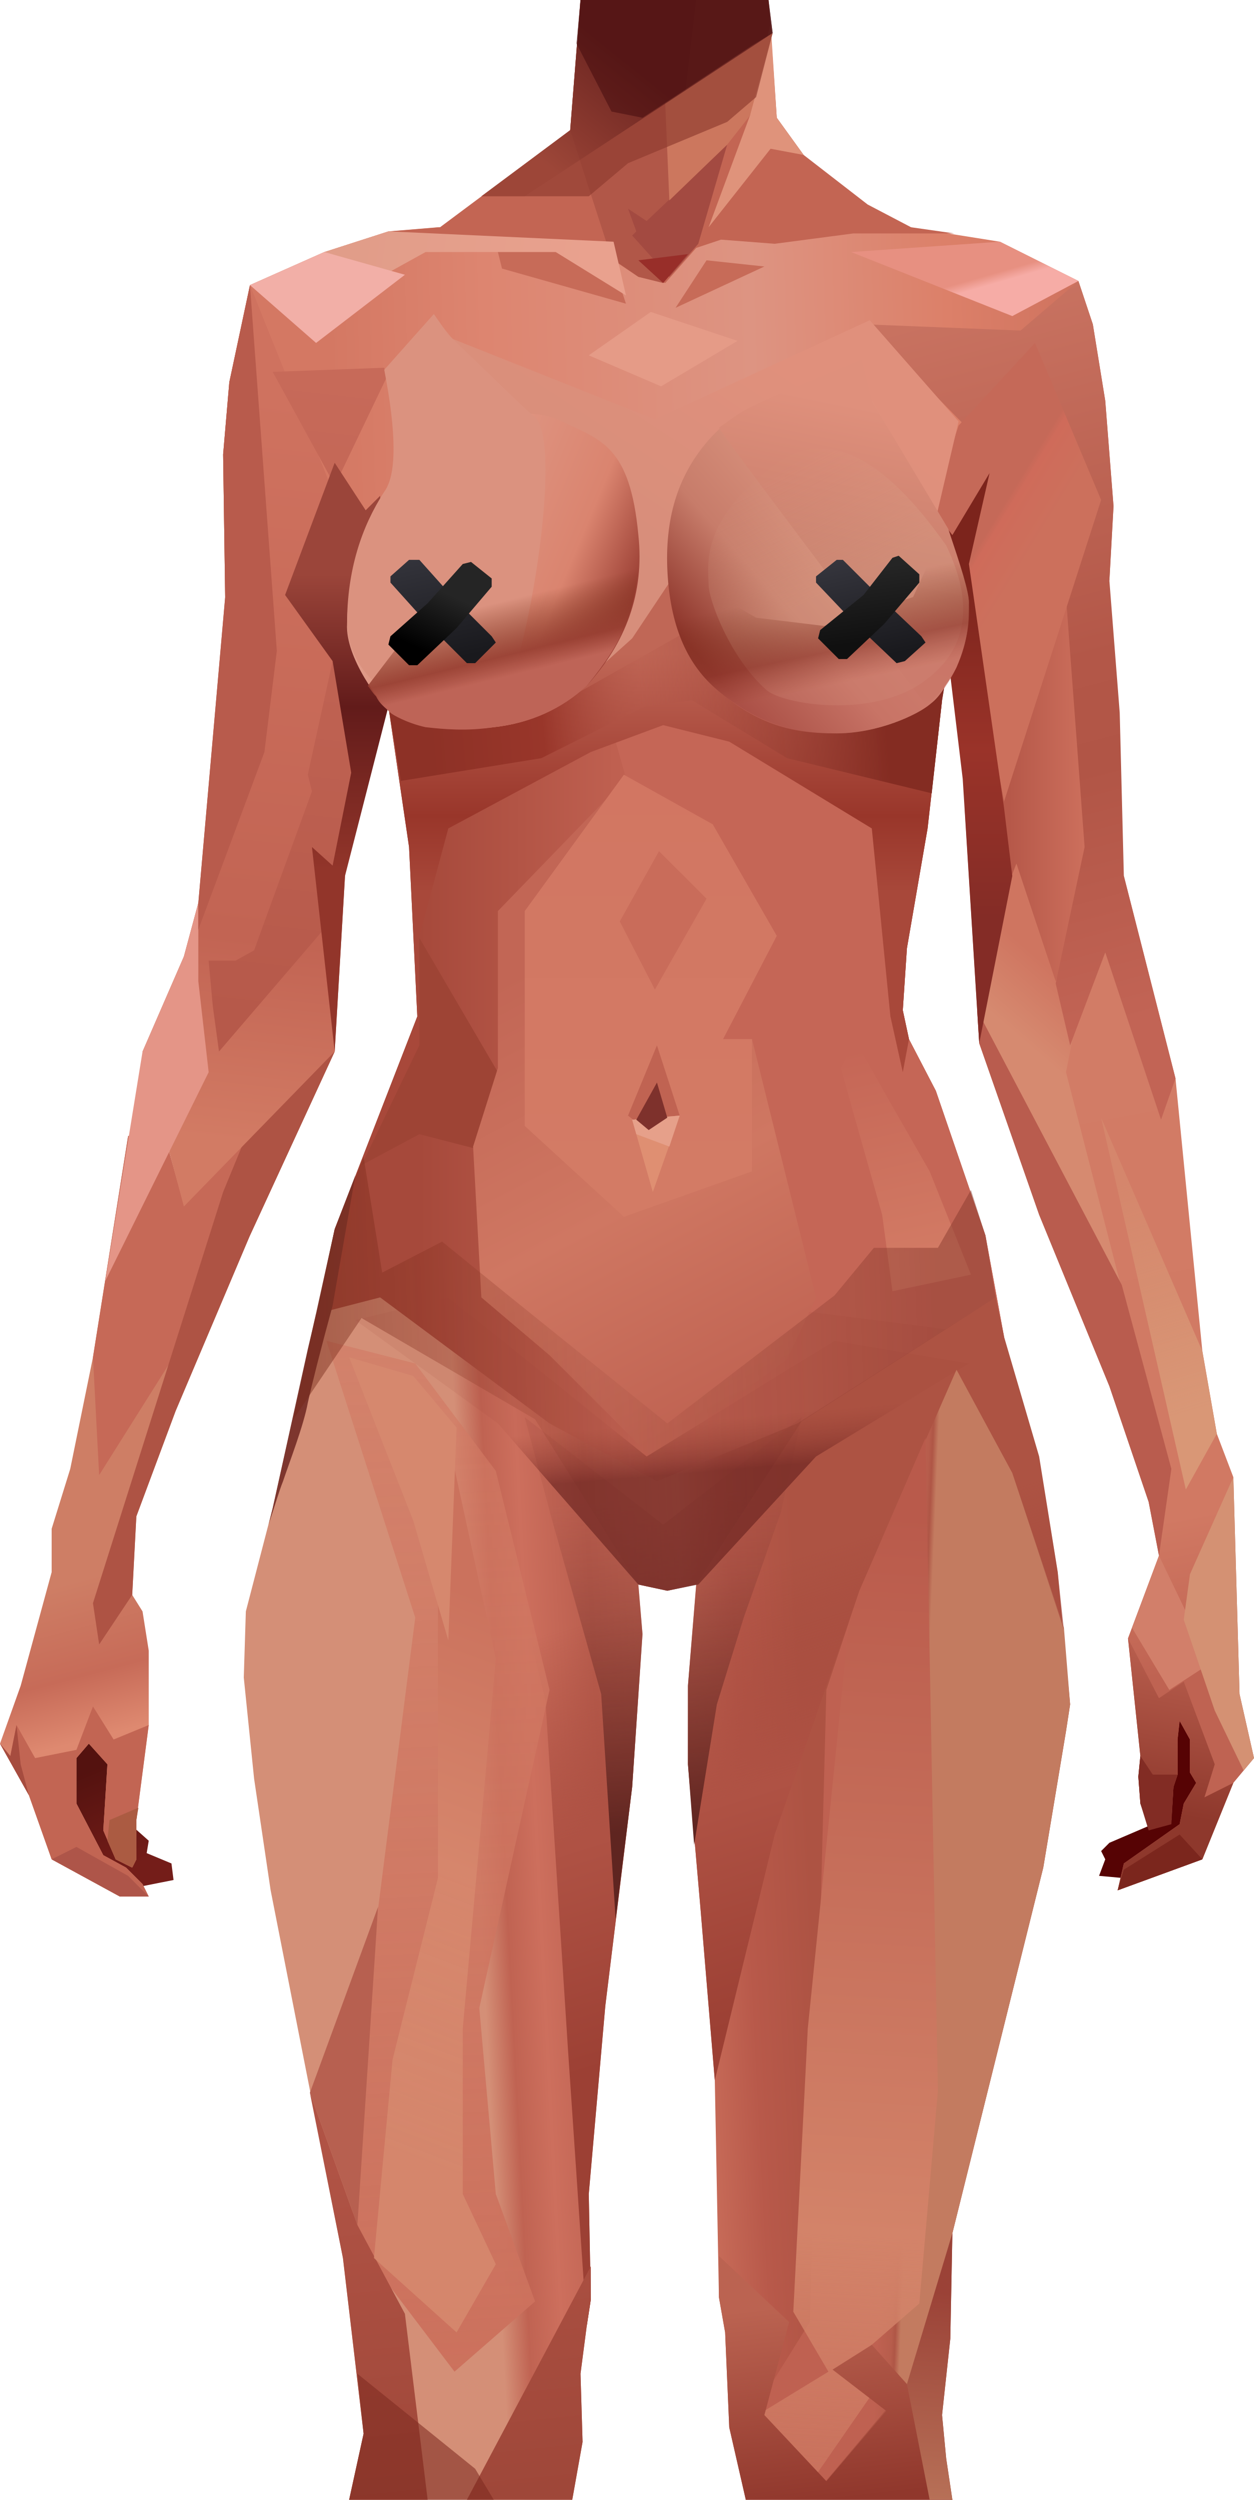 <?xml version="1.0" encoding="UTF-8" standalone="no"?>
<svg
   width="607"
   height="1210"
   viewBox="0 0 607 1210"
   version="1.1"
   id="svg449"
   sodipodi:docname="cb-layer-0339.svg"
   xmlns:inkscape="http://www.inkscape.org/namespaces/inkscape"
   xmlns:sodipodi="http://sodipodi.sourceforge.net/DTD/sodipodi-0.dtd"
   xmlns="http://www.w3.org/2000/svg"
   xmlns:svg="http://www.w3.org/2000/svg">
  <sodipodi:namedview
     id="namedview451"
     pagecolor="#ffffff"
     bordercolor="#666666"
     borderopacity="1.0"
     inkscape:pageshadow="2"
     inkscape:pageopacity="0.0"
     inkscape:pagecheckerboard="0" />
  <defs
     id="defs304">
    <linearGradient
       x1="347.357"
       y1="300.009"
       x2="102.931"
       y2="302.786"
       id="id-74022"
       gradientTransform="scale(1.552,0.644)"
       gradientUnits="userSpaceOnUse">
      <stop
         stop-color="#CC6F5C"
         offset="0%"
         id="stop2" />
      <stop
         stop-color="#DC8069"
         offset="21%"
         id="stop4" />
      <stop
         stop-color="#DD9482"
         offset="46%"
         id="stop6" />
      <stop
         stop-color="#DD8570"
         offset="80%"
         id="stop8" />
      <stop
         stop-color="#D47863"
         offset="100%"
         id="stop10" />
    </linearGradient>
    <linearGradient
       x1="1046.031"
       y1="422.511"
       x2="1037.913"
       y2="260.156"
       id="id-74023"
       gradientTransform="scale(0.517,1.933)"
       gradientUnits="userSpaceOnUse">
      <stop
         stop-color="#BF6352"
         offset="0%"
         id="stop13" />
      <stop
         stop-color="#D17963"
         offset="24%"
         id="stop15" />
      <stop
         stop-color="#D27C66"
         offset="100%"
         id="stop17" />
    </linearGradient>
    <linearGradient
       x1="841.496"
       y1="534.635"
       x2="836.537"
       y2="595.8"
       id="id-74024"
       gradientTransform="scale(0.678,1.476)"
       gradientUnits="userSpaceOnUse">
      <stop
         stop-color="#BE6352"
         offset="0%"
         id="stop20" />
      <stop
         stop-color="#8E382C"
         offset="100%"
         id="stop22" />
    </linearGradient>
    <linearGradient
       x1="327.504"
       y1="471.025"
       x2="217.085"
       y2="471.025"
       id="id-74025"
       gradientTransform="scale(0.935,1.07)"
       gradientUnits="userSpaceOnUse">
      <stop
         stop-color="#C16252"
         offset="0%"
         id="stop25" />
      <stop
         stop-color="#BF6050"
         offset="8%"
         id="stop27" />
      <stop
         stop-color="#A6493B"
         offset="100%"
         id="stop29" />
    </linearGradient>
    <linearGradient
       x1="99.435"
       y1="44.041"
       x2="50.826"
       y2="84.549"
       id="id-74026"
       gradientTransform="scale(1.218,0.821)"
       gradientUnits="userSpaceOnUse">
      <stop
         stop-color="#3C050A"
         offset="0%"
         id="stop32" />
      <stop
         stop-color="#9A4336"
         offset="100%"
         id="stop34" />
    </linearGradient>
    <linearGradient
       x1="63.006"
       y1="723.741"
       x2="75.643"
       y2="766.465"
       id="id-74027"
       gradientTransform="scale(0.848,1.18)"
       gradientUnits="userSpaceOnUse">
      <stop
         stop-color="#54120F"
         offset="0%"
         id="stop37" />
      <stop
         stop-color="#741D19"
         offset="100%"
         id="stop39" />
    </linearGradient>
    <linearGradient
       x1="75.67"
       y1="292.119"
       x2="127.474"
       y2="293.738"
       id="id-74028"
       gradientTransform="scale(2.248,0.445)"
       gradientUnits="userSpaceOnUse">
      <stop
         stop-color="#E19D89"
         offset="0%"
         id="stop42" />
      <stop
         stop-color="#E9A18E"
         offset="100%"
         id="stop44" />
    </linearGradient>
    <linearGradient
       x1="120.981"
       y1="475.415"
       x2="126.129"
       y2="524.322"
       id="id-74029"
       gradientTransform="scale(0.629,1.589)"
       gradientUnits="userSpaceOnUse">
      <stop
         stop-color="#CE7E65"
         offset="0%"
         id="stop47" />
      <stop
         stop-color="#C76B58"
         offset="60%"
         id="stop49" />
      <stop
         stop-color="#DE8970"
         offset="100%"
         id="stop51" />
    </linearGradient>
    <linearGradient
       x1="282.259"
       y1="791.654"
       x2="475.256"
       y2="777.179"
       id="id-74030"
       gradientTransform="scale(0.829,1.206)"
       gradientUnits="userSpaceOnUse">
      <stop
         stop-color="#D48F77"
         offset="0%"
         id="stop54" />
      <stop
         stop-color="#C06352"
         offset="8%"
         id="stop56" />
      <stop
         stop-color="#CD6F5D"
         offset="18%"
         id="stop58" />
      <stop
         stop-color="#BA5E4E"
         offset="38%"
         id="stop60" />
      <stop
         stop-color="#C86C59"
         offset="65%"
         id="stop62" />
      <stop
         stop-color="#B8594A"
         offset="81%"
         id="stop64" />
      <stop
         stop-color="#AD5343"
         offset="100%"
         id="stop66" />
    </linearGradient>
    <linearGradient
       x1="799.315"
       y1="492.163"
       x2="819.826"
       y2="495.093"
       id="id-74031"
       gradientTransform="scale(0.543,1.843)"
       gradientUnits="userSpaceOnUse">
      <stop
         stop-color="#BF6151"
         offset="0%"
         id="stop69" />
      <stop
         stop-color="#B75D4C"
         offset="62%"
         id="stop71" />
      <stop
         stop-color="#AF5646"
         offset="77%"
         id="stop73" />
      <stop
         stop-color="#C37B60"
         offset="100%"
         id="stop75" />
    </linearGradient>
    <linearGradient
       x1="974.661"
       y1="308.274"
       x2="972.547"
       y2="504.85"
       id="id-74032"
       gradientTransform="scale(0.421,2.375)"
       gradientUnits="userSpaceOnUse">
      <stop
         stop-color="#B95A4B"
         offset="0%"
         id="stop78" />
      <stop
         stop-color="#D38369"
         offset="75%"
         id="stop80" />
      <stop
         stop-color="#D5856B"
         offset="100%"
         stop-opacity="0.452"
         id="stop82" />
    </linearGradient>
    <linearGradient
       x1="253.821"
       y1="88.154"
       x2="249.64"
       y2="259.587"
       id="id-74033"
       gradientTransform="scale(0.469,2.133)"
       gradientUnits="userSpaceOnUse">
      <stop
         stop-color="#CF725F"
         offset="0%"
         id="stop85" />
      <stop
         stop-color="#C26453"
         offset="73%"
         id="stop87" />
      <stop
         stop-color="#D27B64"
         offset="100%"
         id="stop89" />
    </linearGradient>
    <linearGradient
       x1="284.193"
       y1="82.805"
       x2="279.131"
       y2="253.211"
       id="id-74034"
       gradientTransform="scale(0.51,1.962)"
       gradientUnits="userSpaceOnUse">
      <stop
         stop-color="#C86B5A"
         offset="0%"
         id="stop92" />
      <stop
         stop-color="#B6594A"
         offset="100%"
         id="stop94" />
    </linearGradient>
    <linearGradient
       x1="389.157"
       y1="116.923"
       x2="389.157"
       y2="176.61"
       id="id-74035"
       gradientTransform="scale(0.419,2.387)"
       gradientUnits="userSpaceOnUse">
      <stop
         stop-color="#9B453A"
         offset="0%"
         id="stop97" />
      <stop
         stop-color="#621B1A"
         offset="45%"
         id="stop99" />
      <stop
         stop-color="#92352A"
         offset="100%"
         id="stop101" />
    </linearGradient>
    <linearGradient
       x1="454.681"
       y1="748.77"
       x2="425.751"
       y2="587.583"
       id="id-74036"
       gradientTransform="scale(0.76,1.316)"
       gradientUnits="userSpaceOnUse">
      <stop
         stop-color="#9C4034"
         offset="0%"
         id="stop104" />
      <stop
         stop-color="#AF5244"
         offset="51%"
         id="stop106" />
      <stop
         stop-color="#9F4438"
         offset="100%"
         stop-opacity="0"
         id="stop108" />
    </linearGradient>
    <linearGradient
       x1="425.053"
       y1="539.031"
       x2="430.466"
       y2="658.128"
       id="id-74037"
       gradientTransform="scale(0.743,1.347)"
       gradientUnits="userSpaceOnUse">
      <stop
         stop-color="#9B473D"
         offset="0%"
         stop-opacity="0.186"
         id="stop111" />
      <stop
         stop-color="#5F2520"
         offset="100%"
         id="stop113" />
    </linearGradient>
    <linearGradient
       x1="402.96"
       y1="1091.532"
       x2="413.352"
       y2="1185.065"
       id="id-74038"
       gradientTransform="scale(0.979,1.022)"
       gradientUnits="userSpaceOnUse">
      <stop
         stop-color="#BB6351"
         offset="0%"
         id="stop116" />
      <stop
         stop-color="#90372C"
         offset="100%"
         id="stop118" />
    </linearGradient>
    <linearGradient
       x1="922.641"
       y1="259.454"
       x2="916.297"
       y2="283.562"
       id="id-74039"
       gradientTransform="scale(0.552,1.813)"
       gradientUnits="userSpaceOnUse">
      <stop
         stop-color="#CF7560"
         offset="0%"
         id="stop121" />
      <stop
         stop-color="#D68A70"
         offset="100%"
         id="stop123" />
    </linearGradient>
    <linearGradient
       x1="1090.205"
       y1="458.551"
       x2="1089.673"
       y2="500.104"
       id="id-74040"
       gradientTransform="scale(0.413,2.421)"
       gradientUnits="userSpaceOnUse">
      <stop
         stop-color="#9B4237"
         offset="0%"
         id="stop126" />
      <stop
         stop-color="#B77057"
         offset="100%"
         id="stop128" />
    </linearGradient>
    <linearGradient
       x1="453.374"
       y1="302.395"
       x2="455.695"
       y2="534.542"
       id="id-74041"
       gradientTransform="scale(0.465,2.15)"
       gradientUnits="userSpaceOnUse">
      <stop
         stop-color="#D27A64"
         offset="0%"
         stop-opacity="0.648"
         id="stop131" />
      <stop
         stop-color="#CC715D"
         offset="100%"
         id="stop133" />
    </linearGradient>
    <linearGradient
       x1="252.553"
       y1="867.061"
       x2="262.374"
       y2="1006.191"
       id="id-74042"
       gradientTransform="scale(0.831,1.204)"
       gradientUnits="userSpaceOnUse">
      <stop
         stop-color="#B05345"
         offset="0%"
         id="stop136" />
      <stop
         stop-color="#9F4739"
         offset="100%"
         id="stop138" />
    </linearGradient>
    <linearGradient
       x1="592.345"
       y1="273.387"
       x2="587.392"
       y2="375.749"
       id="id-74043"
       gradientTransform="scale(0.357,2.798)"
       gradientUnits="userSpaceOnUse">
      <stop
         stop-color="#CB725D"
         offset="0%"
         id="stop141" />
      <stop
         stop-color="#D6866C"
         offset="48%"
         id="stop143" />
      <stop
         stop-color="#D6896E"
         offset="100%"
         stop-opacity="0.854"
         id="stop145" />
    </linearGradient>
    <linearGradient
       x1="1035.139"
       y1="200.513"
       x2="963.397"
       y2="200.513"
       id="id-74044"
       gradientTransform="scale(0.507,1.971)"
       gradientUnits="userSpaceOnUse">
      <stop
         stop-color="#CC6F5C"
         offset="0%"
         id="stop148" />
      <stop
         stop-color="#B65849"
         offset="100%"
         id="stop150" />
    </linearGradient>
    <linearGradient
       x1="807.791"
       y1="33.917"
       x2="834.936"
       y2="307.842"
       id="id-74045"
       gradientTransform="scale(0.608,1.645)"
       gradientUnits="userSpaceOnUse">
      <stop
         stop-color="#D27F6C"
         offset="0%"
         id="stop153" />
      <stop
         stop-color="#B35748"
         offset="60%"
         id="stop155" />
      <stop
         stop-color="#B15546"
         offset="72%"
         id="stop157" />
      <stop
         stop-color="#C26455"
         offset="100%"
         id="stop159" />
    </linearGradient>
    <linearGradient
       x1="816.279"
       y1="166.258"
       x2="804.136"
       y2="146.02"
       id="id-74046"
       gradientTransform="scale(0.608,1.645)"
       gradientUnits="userSpaceOnUse">
      <stop
         stop-color="#CC705C"
         offset="0%"
         id="stop162" />
      <stop
         stop-color="#CF6B5A"
         offset="86%"
         id="stop164" />
      <stop
         stop-color="#C56958"
         offset="100%"
         id="stop166" />
    </linearGradient>
    <linearGradient
       x1="1306.909"
       y1="102.005"
       x2="1306.909"
       y2="160.816"
       id="id-74047"
       gradientTransform="scale(0.361,2.769)"
       gradientUnits="userSpaceOnUse">
      <stop
         stop-color="#7C241C"
         offset="0%"
         id="stop169" />
      <stop
         stop-color="#9A3329"
         offset="50%"
         id="stop171" />
      <stop
         stop-color="#842C26"
         offset="100%"
         id="stop173" />
      <stop
         stop-color="#842C26"
         offset="100%"
         id="stop175" />
    </linearGradient>
    <linearGradient
       x1="332.059"
       y1="293.647"
       x2="332.059"
       y2="400.91"
       id="id-74048"
       gradientTransform="scale(0.926,1.08)"
       gradientUnits="userSpaceOnUse">
      <stop
         stop-color="#C06756"
         offset="0%"
         id="stop178" />
      <stop
         stop-color="#B85C4D"
         offset="15%"
         id="stop180" />
      <stop
         stop-color="#99362A"
         offset="68%"
         id="stop182" />
      <stop
         stop-color="#A8483A"
         offset="100%"
         id="stop184" />
    </linearGradient>
    <linearGradient
       x1="228.724"
       y1="648.843"
       x2="110.49"
       y2="651.727"
       id="id-74049"
       gradientTransform="scale(1.873,0.534)"
       gradientUnits="userSpaceOnUse">
      <stop
         stop-color="#842C22"
         offset="0%"
         id="stop187" />
      <stop
         stop-color="#B85C4D"
         offset="53%"
         stop-opacity="0.199"
         id="stop189" />
      <stop
         stop-color="#99362A"
         offset="75%"
         id="stop191" />
      <stop
         stop-color="#8D3126"
         offset="100%"
         id="stop193" />
    </linearGradient>
    <linearGradient
       x1="245.695"
       y1="347.356"
       x2="337.736"
       y2="259.698"
       id="id-74050"
       gradientTransform="scale(1.259,0.794)"
       gradientUnits="userSpaceOnUse">
      <stop
         stop-color="#D78E7B"
         offset="0%"
         id="stop196" />
      <stop
         stop-color="#E0907C"
         offset="100%"
         id="stop198" />
    </linearGradient>
    <linearGradient
       x1="375.319"
       y1="310.664"
       x2="459.006"
       y2="226.976"
       id="id-74051"
       gradientTransform="scale(0.934,1.071)"
       gradientUnits="userSpaceOnUse">
      <stop
         stop-color="#8D342A"
         offset="0%"
         id="stop201" />
      <stop
         stop-color="#C77C6A"
         offset="40%"
         id="stop203" />
      <stop
         stop-color="#E19C86"
         offset="100%"
         id="stop205" />
    </linearGradient>
    <linearGradient
       x1="458.585"
       y1="282.583"
       x2="475.643"
       y2="166.019"
       id="id-74052"
       gradientTransform="scale(0.851,1.175)"
       gradientUnits="userSpaceOnUse">
      <stop
         stop-color="#CD8470"
         offset="0%"
         id="stop208" />
      <stop
         stop-color="#C77C6A"
         offset="40%"
         id="stop210" />
      <stop
         stop-color="#DF907C"
         offset="100%"
         id="stop212" />
    </linearGradient>
    <linearGradient
       x1="405.799"
       y1="284.342"
       x2="377.313"
       y2="228.61"
       id="id-74053"
       gradientTransform="scale(0.997,1.003)"
       gradientUnits="userSpaceOnUse">
      <stop
         stop-color="#DDAB90"
         offset="0%"
         id="stop215" />
      <stop
         stop-color="#DDAB90"
         offset="100%"
         stop-opacity="0.078"
         id="stop217" />
    </linearGradient>
    <linearGradient
       x1="203.813"
       y1="246.716"
       x2="311.155"
       y2="295.241"
       id="id-74054"
       gradientTransform="scale(0.963,1.038)"
       gradientUnits="userSpaceOnUse">
      <stop
         stop-color="#E19D8B"
         offset="0%"
         id="stop220" />
      <stop
         stop-color="#DA846F"
         offset="70%"
         id="stop222" />
      <stop
         stop-color="#9B3F34"
         offset="100%"
         id="stop224" />
    </linearGradient>
    <linearGradient
       x1="326.395"
       y1="389.381"
       x2="312.42"
       y2="338.562"
       id="id-74055"
       gradientTransform="scale(1.151,0.869)"
       gradientUnits="userSpaceOnUse">
      <stop
         stop-color="#C96D62"
         offset="0%"
         stop-opacity="0.509"
         id="stop227" />
      <stop
         stop-color="#90372C"
         offset="35%"
         stop-opacity="0.675"
         id="stop229" />
      <stop
         stop-color="#762E17"
         offset="100%"
         stop-opacity="0"
         id="stop231" />
    </linearGradient>
    <linearGradient
       x1="468.188"
       y1="492.083"
       x2="421.591"
       y2="317.344"
       id="id-74056"
       gradientTransform="scale(0.712,1.404)"
       gradientUnits="userSpaceOnUse">
      <stop
         stop-color="#C06352"
         offset="0%"
         id="stop234" />
      <stop
         stop-color="#CF7762"
         offset="46%"
         id="stop236" />
      <stop
         stop-color="#C26655"
         offset="100%"
         id="stop238" />
    </linearGradient>
    <linearGradient
       x1="598.973"
       y1="364.392"
       x2="607.704"
       y2="439.479"
       id="id-74057"
       gradientTransform="scale(0.722,1.386)"
       gradientUnits="userSpaceOnUse">
      <stop
         stop-color="#C56656"
         offset="0%"
         id="stop241" />
      <stop
         stop-color="#D27A64"
         offset="100%"
         id="stop243" />
    </linearGradient>
    <linearGradient
       x1="417.193"
       y1="283.897"
       x2="417.193"
       y2="432.55"
       id="id-74058"
       gradientTransform="scale(0.755,1.324)"
       gradientUnits="userSpaceOnUse">
      <stop
         stop-color="#D27662"
         offset="0%"
         id="stop246" />
      <stop
         stop-color="#D37B65"
         offset="100%"
         id="stop248" />
    </linearGradient>
    <linearGradient
       x1="187.23"
       y1="395.546"
       x2="173.865"
       y2="356.564"
       id="id-74059"
       gradientTransform="scale(1.183,0.845)"
       gradientUnits="userSpaceOnUse">
      <stop
         stop-color="#BE6457"
         offset="0%"
         id="stop251" />
      <stop
         stop-color="#983F32"
         offset="28%"
         stop-opacity="0.928"
         id="stop253" />
      <stop
         stop-color="#762E17"
         offset="100%"
         stop-opacity="0"
         id="stop255" />
    </linearGradient>
    <linearGradient
       x1="122.287"
       y1="839.414"
       x2="357.43"
       y2="834.07"
       id="id-74060"
       gradientTransform="scale(1.272,0.786)"
       gradientUnits="userSpaceOnUse">
      <stop
         stop-color="#732617"
         offset="0%"
         id="stop258" />
      <stop
         stop-color="#832E1D"
         offset="17%"
         stop-opacity="0.753"
         id="stop260" />
      <stop
         stop-color="#9E4B3D"
         offset="48%"
         stop-opacity="0.386"
         id="stop262" />
      <stop
         stop-color="#8E3D31"
         offset="78%"
         stop-opacity="0.762"
         id="stop264" />
      <stop
         stop-color="#823328"
         offset="100%"
         id="stop266" />
    </linearGradient>
    <linearGradient
       x1="273.453"
       y1="234.584"
       x2="277.858"
       y2="239.618"
       id="id-74061"
       gradientTransform="scale(1.748,0.572)"
       gradientUnits="userSpaceOnUse">
      <stop
         stop-color="#E79081"
         offset="0%"
         id="stop269" />
      <stop
         stop-color="#F6ACA6"
         offset="100%"
         id="stop271" />
    </linearGradient>
    <linearGradient
       x1="1003.777"
       y1="317.373"
       x2="1009.801"
       y2="383.637"
       id="id-74062"
       gradientTransform="scale(0.558,1.793)"
       gradientUnits="userSpaceOnUse">
      <stop
         stop-color="#D99776"
         offset="0%"
         stop-opacity="0.400"
         id="stop274" />
      <stop
         stop-color="#D99776"
         offset="100%"
         id="stop276" />
    </linearGradient>
    <linearGradient
       x1="215.451"
       y1="1000.032"
       x2="221.612"
       y2="1034.943"
       id="id-74063"
       gradientTransform="scale(1.446,0.691)"
       gradientUnits="userSpaceOnUse">
      <stop
         stop-color="#943B2F"
         offset="0%"
         stop-opacity="0.175"
         id="stop279" />
      <stop
         stop-color="#611C1B"
         offset="100%"
         id="stop281" />
    </linearGradient>
    <linearGradient
       x1="214.44"
       y1="-1.544"
       x2="226.795"
       y2="51.478"
       id="id-74064"
       gradientTransform="scale(1.03,0.971)"
       gradientUnits="userSpaceOnUse">
      <stop
         stop-color="#37373F"
         offset="0%"
         id="stop284" />
      <stop
         stop-color="#19191D"
         offset="100%"
         id="stop286" />
    </linearGradient>
    <linearGradient
       x1="234.86"
       y1="5.94"
       x2="239.315"
       y2="40.588"
       id="id-74065"
       gradientTransform="scale(0.99,1.01)"
       gradientUnits="userSpaceOnUse">
      <stop
         stop-color="#252525"
         offset="0%"
         id="stop289" />
      <stop
         stop-color="#101010"
         offset="100%"
         id="stop291" />
    </linearGradient>
    <linearGradient
       x1="13.615"
       y1="-6.06"
       x2="26.239"
       y2="51.507"
       id="id-74066"
       gradientTransform="scale(1.01,0.99)"
       gradientUnits="userSpaceOnUse">
      <stop
         stop-color="#37373F"
         offset="0%"
         id="stop294" />
      <stop
         stop-color="#19191D"
         offset="100%"
         id="stop296" />
    </linearGradient>
    <linearGradient
       x1="37.5"
       y1="22.5"
       x2="25"
       y2="49.5"
       id="id-74067"
       gradientUnits="userSpaceOnUse">
      <stop
         stop-color="#252525"
         offset="0%"
         id="stop299" />
      <stop
         stop-color="#000000"
         offset="100%"
         id="stop301" />
    </linearGradient>
  </defs>
  <g
     transform="translate(0,-1)"
     id="id-74068">
    <polygon
       points="565,881 537,893 533,897 535,901 532,909 543,910 597,864 561,754 565,871 "
       fill="#560304"
       id="id-74069" />
    <polygon
       points="535,195 529,158 522,137 484,118 440,111 212,111 188,113 157,123 121,139 111,186 108,221 109,290 537,282 539,246 "
       fill="url(#id-74022)"
       id="polygon307"
       style="fill:url(#id-74022)" />
    <polygon
       points="503,589 537,672 556,728 561,754 546,794 552,851 551,861 552,874 556,885 567,882 568,866 570,860 570,843 571,834 576,843 576,859 579,864 573,874 571,884 544,903 541,916 582,901 597,864 607,852 600,821 597,716 589,695 582,655 569,523 544,425 467,393 474,506 "
       fill="url(#id-74023)"
       id="polygon309"
       style="fill:url(#id-74023)" />
    <polygon
       points="551,861 552,874 556,885 567,882 568,866 570,860 570,843 571,834 576,843 576,859 579,864 573,874 571,884 544,903 541,916 582,901 597,864 583,871 588,855 573,815 561,823 546,794 552,851 "
       fill="url(#id-74024)"
       id="polygon311"
       style="fill:url(#id-74024)" />
    <polygon
       points="552,874 556,887 567,884 568,866 570,860 558,860 552,851 551,861 "
       fill="#822c24"
       id="polygon313" />
    <polygon
       points="582,901 571,889 544,906 541,916 "
       fill="#7b261d"
       id="polygon315" />
    <polygon
       points="566,819 586,806 561,754 548,789 "
       fill="#d27f6a"
       id="polygon317" />
    <polygon
       points="453,529 440,504 437,490 439,460 449,402 456,340 188,343 198,411 202,493 162,596 153,638 266,693 319,721 386,693 486,648 477,599 "
       fill="url(#id-74025)"
       id="polygon319"
       style="fill:url(#id-74025)" />
    <polygon
       points="453,529 440,504 437,490 439,460 449,402 456,340 296,353 376,634 486,648 477,599 "
       fill="#c56656"
       id="polygon321" />
    <g
       transform="translate(188)"
       id="id-74078">
      <polygon
         points="232,100 201,76 188,58 184,1 93,1 88,64 25,111 1,113 103,123 121,135 134,138 149,121 161,117 187,119 225,114 274,114 253,111 "
         fill="#c36553"
         id="polygon323" />
      <polygon
         points="185,12 175,57 155,111 185,73 201,76 188,58 "
         fill="#df937b"
         id="polygon325" />
      <polygon
         points="88,64 108,126 121,135 133,138 149,1 93,1 "
         fill="#b15748"
         id="polygon327" />
      <polygon
         points="118,115 136,135 150,119 164,71 125,108 116,102 120,113 "
         fill="#a34a41"
         id="id-74082" />
      <polygon
         points="145,124 121,127 133,138 "
         fill="#982e29"
         id="id-74083" />
      <polygon
         points="175,57 186,17 134,51 136,98 164,71 "
         fill="#cc775e"
         id="id-74084" />
      <polygon
         points="164,60 178,48 186,17 184,1 93,1 88,64 45,96 97,96 116,80 "
         fill="#8e3a2f"
         opacity="0.654"
         id="polygon332" />
      <polygon
         points="93,1 88,64 45,96 66,96 186,17 184,1 "
         fill="url(#id-74026)"
         opacity="0.467"
         id="polygon334"
         style="fill:url(#id-74026)" />
      <polygon
         points="186,17 184,1 93,1 91,22 108,55 123,58 176,23 "
         fill="#380409"
         opacity="0.434"
         id="polygon336" />
    </g>
    <polygon
       points="36,895 64,915 84,911 83,903 71,898 72,892 63,884 52,849 41,844 33,856 "
       fill="url(#id-74027)"
       id="polygon339"
       style="fill:url(#id-74027)" />
    <polygon
       points="320,188 357,166 315,152 285,173 "
       fill="#e59b87"
       id="id-74089" />
    <polygon
       points="342,127 327,150 370,130 "
       fill="#c76b58"
       id="id-74090" />
    <polygon
       points="243,131 240,119 276,119 301,142 303,148 "
       fill="#c76b58"
       id="id-74091" />
    <polygon
       points="269,123 303,144 297,118 188,113 157,123 121,139 159,149 206,123 "
       fill="url(#id-74028)"
       id="polygon344"
       style="fill:url(#id-74028)" />
    <polygon
       points="153,167 196,134 157,123 121,139 "
       fill="#f2afa7"
       id="polygon346" />
    <polygon
       points="62,551 45,658 34,712 25,741 25,762 10,817 0,845 14,870 25,901 58,919 72,919 69,913 61,905 50,899 37,874 37,852 43,845 52,855 50,887 56,901 64,905 66,901 66,882 72,836 72,800 69,781 64,773 66,735 85,684 121,599 162,510 89,584 77,541 "
       fill="url(#id-74029)"
       id="polygon348"
       style="fill:url(#id-74029)" />
    <polygon
       points="62,551 45,658 48,715 121,599 162,510 89,584 77,541 "
       fill="#c66957"
       id="polygon350" />
    <polygon
       points="37,848 17,852 8,836 5,851 0,845 14,870 25,901 58,919 72,919 69,913 61,905 50,899 37,874 37,852 43,845 52,855 50,887 56,901 64,905 66,901 66,882 72,836 55,843 45,827 "
       fill="#c26553"
       id="polygon352" />
    <polygon
       points="56,901 64,905 66,901 66,882 67,876 53,882 52,892 "
       fill="#ab5b42"
       id="polygon354" />
    <polygon
       points="72,919 62,909 37,895 25,901 58,919 "
       fill="#ae5549"
       id="polygon356" />
    <polygon
       points="108,578 45,777 48,797 64,773 66,735 85,684 121,599 162,510 160,467 145,488 "
       fill="#ae5344"
       id="polygon358" />
    <polygon
       points="282,1183 281,1150 284,1127 286,1114 285,1063 293,972 306,866 311,792 309,768 323,771 337,768 333,817 333,855 339,924 346,1008 348,1113 351,1130 353,1176 361,1211 461,1211 458,1191 456,1170 460,1133 461,1082 505,905 516,839 518,826 512,762 503,706 486,648 482,629 386,690 318,718 266,690 184,629 153,637 132,731 119,781 118,813 123,862 131,916 166,1094 176,1179 169,1211 277,1211 "
       fill="url(#id-74030)"
       id="polygon360"
       style="fill:url(#id-74030)" />
    <polygon
       points="400,819 392,1125 359,1178 398,1204 441,1153 461,1082 505,905 516,839 518,826 515,789 490,714 463,664 416,771 "
       fill="url(#id-74031)"
       id="polygon362"
       style="fill:url(#id-74031)" />
    <polygon
       points="365,1171 401,1149 384,1120 391,983 411,786 416,771 448,697 454,1013 445,1116 407,1149 422,1160 395,1199 "
       fill="url(#id-74032)"
       id="id-74102"
       style="fill:url(#id-74032)" />
    <polygon
       points="108,221 109,290 96,438 89,464 69,510 89,585 162,510 167,425 162,241 121,139 111,186 "
       fill="url(#id-74033)"
       id="polygon365"
       style="fill:url(#id-74033)" />
    <polygon
       points="106,510 160,447 179,359 164,232 187,184 186,179 132,181 161,234 161,321 149,376 151,384 123,461 114,466 101,466 103,488 "
       fill="url(#id-74034)"
       id="id-74104"
       style="fill:url(#id-74034)" />
    <polygon
       points="69,510 51,621 101,520 96,476 96,438 89,464 "
       fill="#e49587"
       id="polygon368" />
    <polygon
       points="134,316 121,139 111,186 108,221 109,290 96,438 96,451 128,365 "
       fill="#b85b4c"
       id="polygon370" />
    <polygon
       points="162,225 138,289 161,321 170,375 161,420 151,411 162,510 167,425 188,343 184,241 177,248 "
       fill="url(#id-74035)"
       id="polygon372"
       style="fill:url(#id-74035)" />
    <polygon
       points="285,1063 293,972 306,866 311,792 309,768 323,771 337,768 333,817 333,855 339,924 346,1008 375,889 416,771 463,664 490,714 515,790 512,762 503,706 486,648 477,599 471,583 420,650 316,720 201,654 244,742 264,824 275,994 284,1127 286,1114 "
       fill="url(#id-74036)"
       id="polygon374"
       style="fill:url(#id-74036)" />
    <polygon
       points="311,792 309,768 323,771 337,768 333,817 333,855 336,894 347,826 360,784 378,733 388,687 321,739 254,687 267,736 291,821 298,930 306,866 "
       fill="url(#id-74037)"
       id="polygon376"
       style="fill:url(#id-74037)" />
    <polygon
       points="351,1130 353,1176 361,1211 461,1211 439,1155 422,1136 403,1148 429,1168 400,1202 370,1170 382,1125 348,1093 348,1113 "
       fill="url(#id-74038)"
       id="polygon378"
       style="fill:url(#id-74038)" />
    <polygon
       points="5,851 0,845 14,870 10,855 8,836 "
       fill="#a64c3f"
       id="polygon380" />
    <polygon
       points="544,629 474,500 490,399 520,500 516,520 "
       fill="url(#id-74039)"
       id="id-74112"
       style="fill:url(#id-74039)" />
    <polygon
       points="456,1170 460,1133 461,1082 439,1155 450,1211 461,1211 458,1191 "
       fill="url(#id-74040)"
       id="polygon383"
       style="fill:url(#id-74040)" />
    <polygon
       points="240,1063 232,973 266,819 240,713 201,661 158,650 201,784 183,925 170,1083 220,1149 259,1115 "
       fill="url(#id-74041)"
       id="id-74114"
       style="fill:url(#id-74041)" />
    <polygon
       points="282,1183 281,1150 284,1127 286,1114 286,1098 226,1211 207,1211 196,1121 173,1078 150,1014 166,1094 176,1179 169,1211 277,1211 "
       fill="url(#id-74042)"
       id="polygon386"
       style="fill:url(#id-74042)" />
    <polygon
       points="150,1014 173,1078 183,924 "
       fill="#b76050"
       id="polygon388" />
    <polygon
       points="230,1196 204,1175 173,1150 176,1179 169,1211 239,1211 "
       fill="#7e2a20"
       opacity="0.574"
       id="polygon390" />
    <polygon
       points="224,1063 224,983 240,804 217,698 190,668 212,771 212,910 190,998 181,1094 221,1130 240,1097 "
       fill="url(#id-74043)"
       id="polygon392"
       style="fill:url(#id-74043)" />
    <polygon
       points="200,667 169,658 200,737 217,795 221,692 "
       fill="#d6886e"
       id="id-74119" />
    <polygon
       points="481,447 484,356 521,274 533,417 511,476 492,419 "
       fill="url(#id-74044)"
       id="id-74120"
       style="fill:url(#id-74044)" />
    <polygon
       points="542,346 537,282 539,246 535,195 529,158 522,137 494,161 419,158 471,211 516,290 525,411 511,477 518,507 535,462 562,543 569,523 544,425 "
       fill="url(#id-74045)"
       id="polygon396"
       style="fill:url(#id-74045)" />
    <polygon
       points="501,167 464,207 451,247 463,265 486,389 533,243 "
       fill="url(#id-74046)"
       id="id-74122"
       style="fill:url(#id-74046)" />
    <polygon
       points="503,589 537,672 556,728 561,754 567,712 543,623 473,490 474,506 "
       fill="#b95c4e"
       id="polygon399" />
    <polygon
       points="474,506 490,425 486,392 469,274 479,230 461,260 454,251 460,328 466,378 "
       fill="url(#id-74047)"
       id="polygon401"
       style="fill:url(#id-74047)" />
    <polygon
       points="439,460 449,402 456,340 458,328 325,282 188,343 198,411 202,493 162,596 157,621 161,633 169,599 173,570 204,506 202,458 217,402 286,365 321,352 353,360 422,402 431,493 437,520 440,504 437,490 "
       fill="url(#id-74048)"
       id="polygon403"
       style="fill:url(#id-74048)" />
    <polygon
       points="458,328 364,340 330,308 268,343 188,343 194,379 262,368 312,343 335,340 381,368 451,385 456,340 "
       fill="url(#id-74049)"
       id="polygon405"
       style="fill:url(#id-74049)" />
    <polygon
       points="330,274 453,252 464,205 421,156 317,204 219,165 210,154 188,180 286,328 306,310 "
       fill="url(#id-74050)"
       id="id-74127"
       style="fill:url(#id-74050)" />
    <path
       d="m 422,195 -17,-5 c -28,0 -48,8 -62,24 -14,16 -21,36 -20,62 1,25 8,44 22,57 20,18 39,23 60,23 20,0 39,-9 45,-14 4,-3 7,-7 10,-14 3,-5 6,-11 7,-20 2,-14 -1,-32 -10,-54 z"
       fill="url(#id-74051)"
       id="id-74128"
       style="fill:url(#id-74051)" />
    <path
       d="m 422,195 -5,-20 c -31,13 -51,21 -59,26 -3,2 -7,5 -10,7 0,1 33,45 100,134 6,-4 11,-10 15,-18 6,-14 6,-23 6,-31 0,-6 -4,-18 -10,-36 z"
       fill="url(#id-74052)"
       id="path409"
       style="fill:url(#id-74052)" />
    <path
       d="m 375,226 c -37,27 -32,50 -32,58 0,7 10,35 28,51 8,7 51,14 76,-4 21,-15 25,-37 11,-66 -31,-44 -58,-57 -83,-39 z"
       fill="url(#id-74053)"
       opacity="0.282"
       id="path411"
       style="fill:url(#id-74053)" />
    <path
       d="m 272,205 c -12,-6 -29,-5 -51,4 -34,18 -52,49 -53,94 -1,16 16,39 22,43 7,5 22,10 49,7 18,-2 33,-9 45,-20 19,-21 28,-45 25,-73 -4,-43 -18,-46 -37,-55 z"
       fill="url(#id-74054)"
       id="id-74131"
       style="fill:url(#id-74054)" />
    <path
       d="m 340,285 c -7,-33 -12,-45 -14,-37 -2,6 -3,15 -3,28 1,25 8,44 22,57 20,18 37,23 59,23 21,0 40,-9 46,-14 6,-5 15,-17 18,-34 4,-18 -3,-32 -5,-40 -2,-5 -3,-9 -5,-13 l -16,35 -43,14 -33,-4 z"
       fill="url(#id-74055)"
       id="path414"
       style="fill:url(#id-74055)" />
    <path
       d="m 153,637 -4,17 -17,77 -2,8 c 3,-9 5,-16 7,-21 3,-9 10,-27 12,-38 2,-9 6,-25 12,-47 l 11,-63 -10,26 z"
       fill="#7d362e"
       id="path416" />
    <path
       d="m 259,203 c -5,-4 -19,-18 -42,-40 l -7,-10 -24,27 c 6,31 6,51 0,59 -11,17 -18,38 -18,64 0,21 22,49 71,41 13,-2 35,-127 20,-141 z"
       fill="#db927f"
       id="path418" />
    <polygon
       points="234,558 241,520 203,455 203,507 175,565 203,550 "
       fill="#9e4435"
       id="id-74135" />
    <polygon
       points="229,556 233,629 266,657 316,707 381,659 395,629 364,504 350,504 301,380 241,442 241,518 "
       fill="url(#id-74056)"
       id="id-74136"
       style="fill:url(#id-74056)" />
    <polygon
       points="407,518 414,505 450,568 470,618 432,626 427,589 "
       fill="url(#id-74057)"
       id="id-74137"
       style="fill:url(#id-74057)" />
    <polygon
       points="254,546 302,590 364,568 364,504 350,504 376,454 345,400 302,376 254,442 "
       fill="url(#id-74058)"
       id="polygon423"
       style="fill:url(#id-74058)" />
    <polygon
       points="319,413 300,447 317,480 342,436 "
       fill="#c96c5a"
       id="id-74139" />
    <polygon
       points="329,541 314,549 304,541 318,507 "
       fill="#c06352"
       id="id-74140" />
    <polygon
       points="329,541 306,543 316,578 "
       fill="#df8f72"
       id="id-74141" />
    <path
       d="m 178,333 c 1,1 2,3 4,5 2,4 4,5 7,8 1,1 8,5 17,7 9,1 20,2 33,0 18,-2 33,-9 45,-20 9,-11 15,-20 18,-28 2,-4 5,-12 7,-28 1,-3 1,-9 0,-17 l -81,17 -21,18 z"
       fill="url(#id-74059)"
       id="path428"
       style="fill:url(#id-74059)" />
    <polygon
       points="324,556 329,541 306,543 308,550 "
       fill="#e6a08a"
       id="polygon430" />
    <polygon
       points="323,542 314,548 308,543 318,525 "
       fill="#7e312c"
       id="id-74144" />
    <polygon
       points="176,561 185,617 214,602 246,628 323,690 404,628 423,605 454,605 470,577 477,599 482,629 388,689 337,768 323,771 309,768 259,688 175,639 142,688 152,641 162,596 "
       fill="url(#id-74060)"
       opacity="0.442"
       id="id-74145"
       style="fill:url(#id-74060)" />
    <polygon
       points="484,118 412,123 490,154 522,137 "
       fill="url(#id-74061)"
       id="polygon434"
       style="fill:url(#id-74061)" />
    <polygon
       points="602,858 607,852 600,821 597,716 576,763 573,785 588,829 "
       fill="#d49173"
       id="polygon436" />
    <polygon
       points="582,655 533,542 574,722 589,695 "
       fill="url(#id-74062)"
       id="polygon438"
       style="fill:url(#id-74062)" />
    <polygon
       points="309,768 323,771 338,768 395,706 469,661 404,650 313,706 217,629 172,640 241,690 "
       fill="url(#id-74063)"
       opacity="0.571"
       id="id-74149"
       style="fill:url(#id-74063)" />
    <g
       transform="translate(188,270)"
       id="id-74150">
      <polygon
         points="217,2 220,2 239,21 258,39 260,42 250,51 246,52 226,33 207,13 207,10 "
         fill="url(#id-74064)"
         id="id-74151"
         style="fill:url(#id-74064)" />
      <polygon
         points="222,50 240,33 257,13 257,9 247,0 244,1 230,19 209,36 208,40 218,50 "
         fill="url(#id-74065)"
         id="id-74152"
         style="fill:url(#id-74065)" />
      <polygon
         points="10,2 15,2 32,21 50,39 52,42 42,52 38,52 19,33 1,13 1,10 "
         fill="url(#id-74066)"
         id="polygon443"
         style="fill:url(#id-74066)" />
      <polygon
         points="14,53 33,35 50,15 50,11 40,3 36,4 19,23 1,39 0,43 10,53 "
         fill="url(#id-74067)"
         id="polygon445"
         style="fill:url(#id-74067)" />
    </g>
  </g>
</svg>
